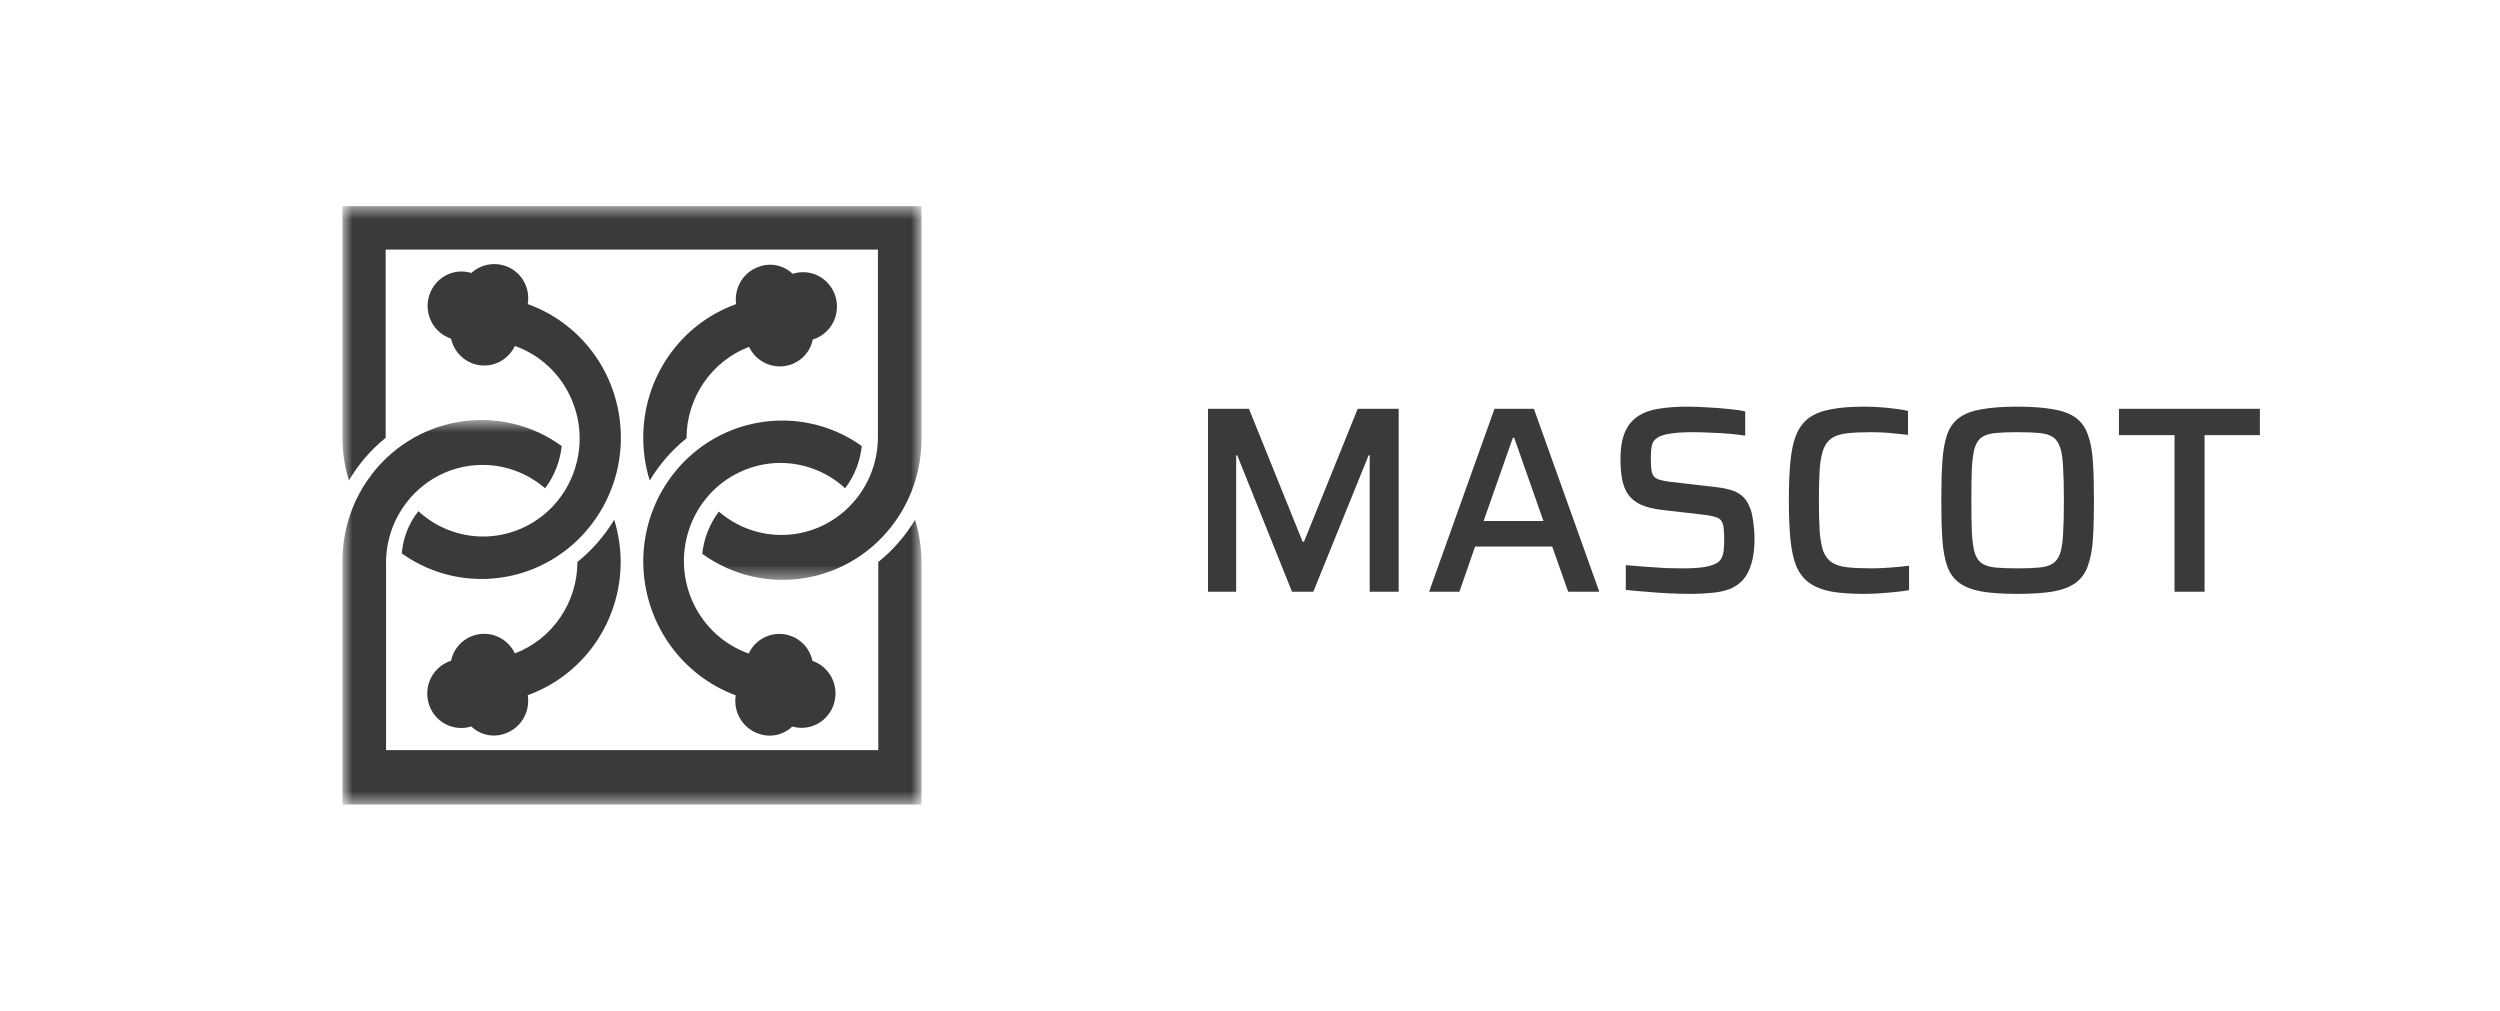 <svg width="188" height="76" viewBox="0 0 188 76" fill="none" xmlns="http://www.w3.org/2000/svg">
<path fill-rule="evenodd" clip-rule="evenodd" d="M48.373 32.922C48.372 34.012 48.536 35.096 48.859 36.135C49.589 34.919 50.525 33.843 51.625 32.959C51.629 31.463 52.081 30.005 52.922 28.777C53.762 27.549 54.95 26.609 56.328 26.083C56.596 26.645 57.053 27.09 57.616 27.339C58.179 27.587 58.812 27.623 59.399 27.439C59.828 27.307 60.215 27.06 60.519 26.724C60.823 26.389 61.032 25.976 61.126 25.53C61.448 25.432 61.748 25.269 62.008 25.052C62.269 24.835 62.484 24.568 62.642 24.266C62.8 23.964 62.897 23.634 62.928 23.293C62.959 22.953 62.924 22.61 62.823 22.283C62.723 21.957 62.56 21.654 62.344 21.392C62.127 21.13 61.862 20.914 61.563 20.757C61.264 20.6 60.938 20.504 60.602 20.476C60.267 20.448 59.929 20.487 59.609 20.592C59.282 20.279 58.878 20.062 58.44 19.965C58.001 19.867 57.545 19.893 57.12 20.04C56.544 20.225 56.052 20.61 55.729 21.128C55.407 21.646 55.274 22.262 55.355 22.869C53.309 23.603 51.537 24.965 50.286 26.766C49.035 28.567 48.367 30.718 48.373 32.922" fill="#3A3A3A"/>
<mask id="mask0_552_2110" style="mask-type:alpha" maskUnits="userSpaceOnUse" x="25" y="15" width="45" height="29">
<path d="M25.75 15.5H69.299V43.607H25.75V15.5Z" fill="white"/>
</mask>
<g mask="url(#mask0_552_2110)">
<path fill-rule="evenodd" clip-rule="evenodd" d="M29.002 32.922V18.772H66.019V32.922C65.985 36.992 62.707 40.263 58.699 40.228C56.997 40.213 55.354 39.591 54.058 38.471C53.363 39.395 52.931 40.493 52.809 41.648C57.513 45.039 64.032 43.916 67.372 39.139C68.635 37.332 69.309 35.168 69.299 32.952V15.5H25.75V32.922C25.752 34.013 25.916 35.096 26.236 36.135C26.96 34.904 27.897 33.816 29.002 32.922" fill="#3A3A3A"/>
</g>
<path fill-rule="evenodd" clip-rule="evenodd" d="M57.09 55.186C57.515 55.333 57.972 55.359 58.411 55.261C58.85 55.164 59.254 54.947 59.58 54.633C60.22 54.82 60.906 54.744 61.492 54.424C62.077 54.103 62.516 53.563 62.714 52.918C62.913 52.273 62.854 51.575 62.552 50.973C62.25 50.371 61.728 49.913 61.097 49.697C61.003 49.251 60.793 48.839 60.49 48.503C60.186 48.167 59.8 47.92 59.37 47.787C58.783 47.6 58.15 47.634 57.586 47.883C57.022 48.133 56.565 48.58 56.3 49.144C52.513 47.803 50.516 43.6 51.837 39.757C53.157 35.914 57.296 33.885 61.081 35.227C61.996 35.55 62.838 36.057 63.557 36.717C64.252 35.795 64.684 34.696 64.806 33.541C60.08 30.184 53.567 31.352 50.26 36.15C49.031 37.934 48.372 40.06 48.373 42.238C48.382 44.434 49.053 46.575 50.296 48.373C51.539 50.17 53.295 51.537 55.327 52.29C55.227 52.908 55.351 53.541 55.675 54.073C55.999 54.605 56.501 55.001 57.09 55.186M46.675 42.238C46.67 41.168 46.506 40.104 46.189 39.084C45.457 40.298 44.521 41.373 43.423 42.259C43.419 43.755 42.967 45.213 42.127 46.441C41.287 47.67 40.099 48.609 38.72 49.136C38.453 48.573 37.997 48.127 37.433 47.878C36.87 47.63 36.237 47.595 35.65 47.78C35.22 47.913 34.832 48.159 34.527 48.495C34.222 48.83 34.011 49.242 33.915 49.688C33.596 49.789 33.299 49.954 33.042 50.172C32.785 50.39 32.574 50.657 32.419 50.958C32.105 51.566 32.043 52.276 32.245 52.931C32.447 53.586 32.897 54.133 33.496 54.451C34.095 54.769 34.794 54.832 35.439 54.627C35.766 54.94 36.17 55.157 36.608 55.255C37.047 55.352 37.503 55.326 37.928 55.18C38.517 54.992 39.019 54.595 39.342 54.062C39.665 53.528 39.786 52.894 39.685 52.276C41.73 51.543 43.5 50.184 44.752 48.386C46.004 46.588 46.676 44.44 46.675 42.238M39.685 22.87C39.794 22.253 39.674 21.616 39.35 21.082C39.027 20.548 38.521 20.154 37.929 19.974C37.502 19.841 37.049 19.822 36.613 19.919C36.177 20.016 35.773 20.225 35.44 20.526C34.797 20.33 34.105 20.398 33.512 20.717C32.919 21.036 32.474 21.58 32.273 22.23C32.072 22.88 32.132 23.584 32.44 24.189C32.747 24.795 33.277 25.253 33.915 25.464C34.033 25.99 34.309 26.466 34.705 26.825C35.101 27.185 35.597 27.41 36.124 27.471C36.652 27.532 37.185 27.424 37.65 27.164C38.115 26.903 38.489 26.503 38.72 26.017C42.504 27.358 44.503 31.56 43.182 35.403C41.862 39.246 37.724 41.274 33.938 39.934C33.023 39.61 32.181 39.102 31.462 38.442C30.741 39.35 30.306 40.457 30.214 41.619C34.953 44.985 41.483 43.812 44.799 39C48.114 34.188 46.959 27.556 42.22 24.191C41.438 23.635 40.586 23.191 39.685 22.87" fill="#3A3A3A"/>
<mask id="mask1_552_2110" style="mask-type:alpha" maskUnits="userSpaceOnUse" x="25" y="31" width="45" height="30">
<path d="M25.75 31.583H69.299V60.501H25.75V31.583Z" fill="white"/>
</mask>
<g mask="url(#mask1_552_2110)">
<path fill-rule="evenodd" clip-rule="evenodd" d="M68.813 39.084C68.085 40.302 67.148 41.378 66.047 42.261V56.411H29.031V42.268C29.065 38.197 32.343 34.927 36.352 34.962C38.054 34.977 39.697 35.599 40.993 36.719C41.687 35.795 42.119 34.697 42.241 33.542C37.538 30.152 31.017 31.275 27.678 36.052C26.414 37.859 25.74 40.022 25.75 42.239V60.502H69.299V42.268C69.294 41.188 69.13 40.115 68.813 39.084" fill="#3A3A3A"/>
</g>
<path d="M90.84 44.5V30.74H93.92L97.96 40.74H98.06L102.1 30.74H105.18V44.5H103V34.24H102.92L98.76 44.5H97.16L93.04 34.24H92.96V44.5H90.84ZM107.467 44.5L112.387 30.74H115.347L120.267 44.5H117.927L116.727 41.1H110.927L109.747 44.5H107.467ZM111.567 39.18H116.067L113.867 32.92H113.767L111.567 39.18ZM127.18 44.66C126.687 44.66 126.14 44.647 125.54 44.62C124.953 44.593 124.373 44.553 123.8 44.5C123.24 44.46 122.727 44.413 122.26 44.36V42.5C122.74 42.54 123.24 42.58 123.76 42.62C124.293 42.66 124.8 42.693 125.28 42.72C125.76 42.733 126.173 42.74 126.52 42.74C127.227 42.74 127.78 42.707 128.18 42.64C128.58 42.573 128.9 42.467 129.14 42.32C129.3 42.213 129.413 42.08 129.48 41.92C129.56 41.76 129.607 41.573 129.62 41.36C129.647 41.133 129.66 40.887 129.66 40.62C129.66 40.26 129.647 39.96 129.62 39.72C129.593 39.48 129.533 39.293 129.44 39.16C129.347 39.027 129.2 38.933 129 38.88C128.8 38.813 128.54 38.76 128.22 38.72L124.94 38.34C124.3 38.26 123.773 38.127 123.36 37.94C122.96 37.74 122.647 37.48 122.42 37.16C122.207 36.84 122.06 36.46 121.98 36.02C121.9 35.58 121.86 35.093 121.86 34.56C121.86 33.667 121.98 32.96 122.22 32.44C122.46 31.92 122.8 31.527 123.24 31.26C123.693 30.98 124.227 30.8 124.84 30.72C125.453 30.627 126.133 30.58 126.88 30.58C127.4 30.58 127.933 30.6 128.48 30.64C129.027 30.667 129.54 30.707 130.02 30.76C130.513 30.8 130.92 30.86 131.24 30.94V32.76C130.907 32.707 130.513 32.66 130.06 32.62C129.62 32.58 129.16 32.553 128.68 32.54C128.2 32.513 127.753 32.5 127.34 32.5C126.647 32.5 126.087 32.533 125.66 32.6C125.247 32.653 124.927 32.747 124.7 32.88C124.433 33.027 124.273 33.233 124.22 33.5C124.167 33.753 124.14 34.073 124.14 34.46C124.14 34.913 124.167 35.267 124.22 35.52C124.287 35.76 124.427 35.927 124.64 36.02C124.867 36.113 125.207 36.187 125.66 36.24L128.94 36.62C129.353 36.66 129.727 36.727 130.06 36.82C130.393 36.9 130.687 37.04 130.94 37.24C131.207 37.44 131.413 37.727 131.56 38.1C131.653 38.287 131.72 38.5 131.76 38.74C131.813 38.98 131.853 39.247 131.88 39.54C131.92 39.82 131.94 40.14 131.94 40.5C131.94 41.26 131.86 41.893 131.7 42.4C131.553 42.907 131.34 43.313 131.06 43.62C130.793 43.913 130.46 44.14 130.06 44.3C129.66 44.447 129.22 44.54 128.74 44.58C128.26 44.633 127.74 44.66 127.18 44.66ZM140.161 44.66C139.174 44.66 138.347 44.6 137.681 44.48C137.014 44.347 136.467 44.127 136.041 43.82C135.627 43.513 135.307 43.1 135.081 42.58C134.867 42.047 134.721 41.373 134.641 40.56C134.561 39.747 134.521 38.767 134.521 37.62C134.521 36.473 134.561 35.493 134.641 34.68C134.721 33.867 134.867 33.2 135.081 32.68C135.307 32.147 135.627 31.727 136.041 31.42C136.467 31.113 137.014 30.9 137.681 30.78C138.347 30.647 139.174 30.58 140.161 30.58C140.547 30.58 140.941 30.593 141.341 30.62C141.754 30.647 142.147 30.687 142.521 30.74C142.894 30.78 143.214 30.833 143.481 30.9V32.7C143.147 32.66 142.814 32.627 142.481 32.6C142.161 32.56 141.847 32.533 141.541 32.52C141.234 32.507 140.967 32.5 140.741 32.5C140.007 32.5 139.401 32.527 138.921 32.58C138.441 32.633 138.054 32.753 137.761 32.94C137.481 33.127 137.267 33.407 137.121 33.78C136.987 34.14 136.894 34.633 136.841 35.26C136.801 35.887 136.781 36.673 136.781 37.62C136.781 38.553 136.801 39.34 136.841 39.98C136.894 40.607 136.987 41.107 137.121 41.48C137.267 41.84 137.481 42.113 137.761 42.3C138.054 42.487 138.441 42.607 138.921 42.66C139.401 42.713 140.007 42.74 140.741 42.74C141.181 42.74 141.661 42.72 142.181 42.68C142.714 42.64 143.174 42.593 143.561 42.54V44.38C143.267 44.433 142.921 44.48 142.521 44.52C142.134 44.56 141.734 44.593 141.321 44.62C140.921 44.647 140.534 44.66 140.161 44.66ZM151.705 44.66C150.612 44.66 149.712 44.6 149.005 44.48C148.299 44.347 147.739 44.127 147.325 43.82C146.912 43.513 146.612 43.093 146.425 42.56C146.239 42.027 146.119 41.36 146.065 40.56C146.012 39.747 145.985 38.767 145.985 37.62C145.985 36.473 146.012 35.5 146.065 34.7C146.119 33.887 146.239 33.213 146.425 32.68C146.612 32.147 146.912 31.727 147.325 31.42C147.739 31.113 148.299 30.9 149.005 30.78C149.712 30.647 150.612 30.58 151.705 30.58C152.799 30.58 153.699 30.647 154.405 30.78C155.125 30.9 155.692 31.113 156.105 31.42C156.519 31.727 156.819 32.147 157.005 32.68C157.205 33.213 157.332 33.887 157.385 34.7C157.439 35.5 157.465 36.473 157.465 37.62C157.465 38.767 157.439 39.747 157.385 40.56C157.332 41.36 157.205 42.027 157.005 42.56C156.819 43.093 156.519 43.513 156.105 43.82C155.692 44.127 155.125 44.347 154.405 44.48C153.699 44.6 152.799 44.66 151.705 44.66ZM151.705 42.74C152.372 42.74 152.919 42.72 153.345 42.68C153.785 42.64 154.125 42.54 154.365 42.38C154.619 42.22 154.805 41.96 154.925 41.6C155.045 41.227 155.119 40.727 155.145 40.1C155.185 39.46 155.205 38.633 155.205 37.62C155.205 36.607 155.185 35.787 155.145 35.16C155.119 34.52 155.045 34.02 154.925 33.66C154.805 33.287 154.619 33.02 154.365 32.86C154.125 32.7 153.785 32.6 153.345 32.56C152.919 32.52 152.372 32.5 151.705 32.5C151.052 32.5 150.512 32.52 150.085 32.56C149.659 32.6 149.319 32.7 149.065 32.86C148.812 33.02 148.625 33.287 148.505 33.66C148.399 34.02 148.325 34.52 148.285 35.16C148.259 35.787 148.245 36.607 148.245 37.62C148.245 38.633 148.259 39.46 148.285 40.1C148.325 40.727 148.399 41.227 148.505 41.6C148.625 41.96 148.812 42.22 149.065 42.38C149.319 42.54 149.659 42.64 150.085 42.68C150.512 42.72 151.052 42.74 151.705 42.74ZM163.524 44.5V32.72H159.344V30.74H169.944V32.72H165.784V44.5H163.524Z" fill="#3A3A3A"/>
</svg>
